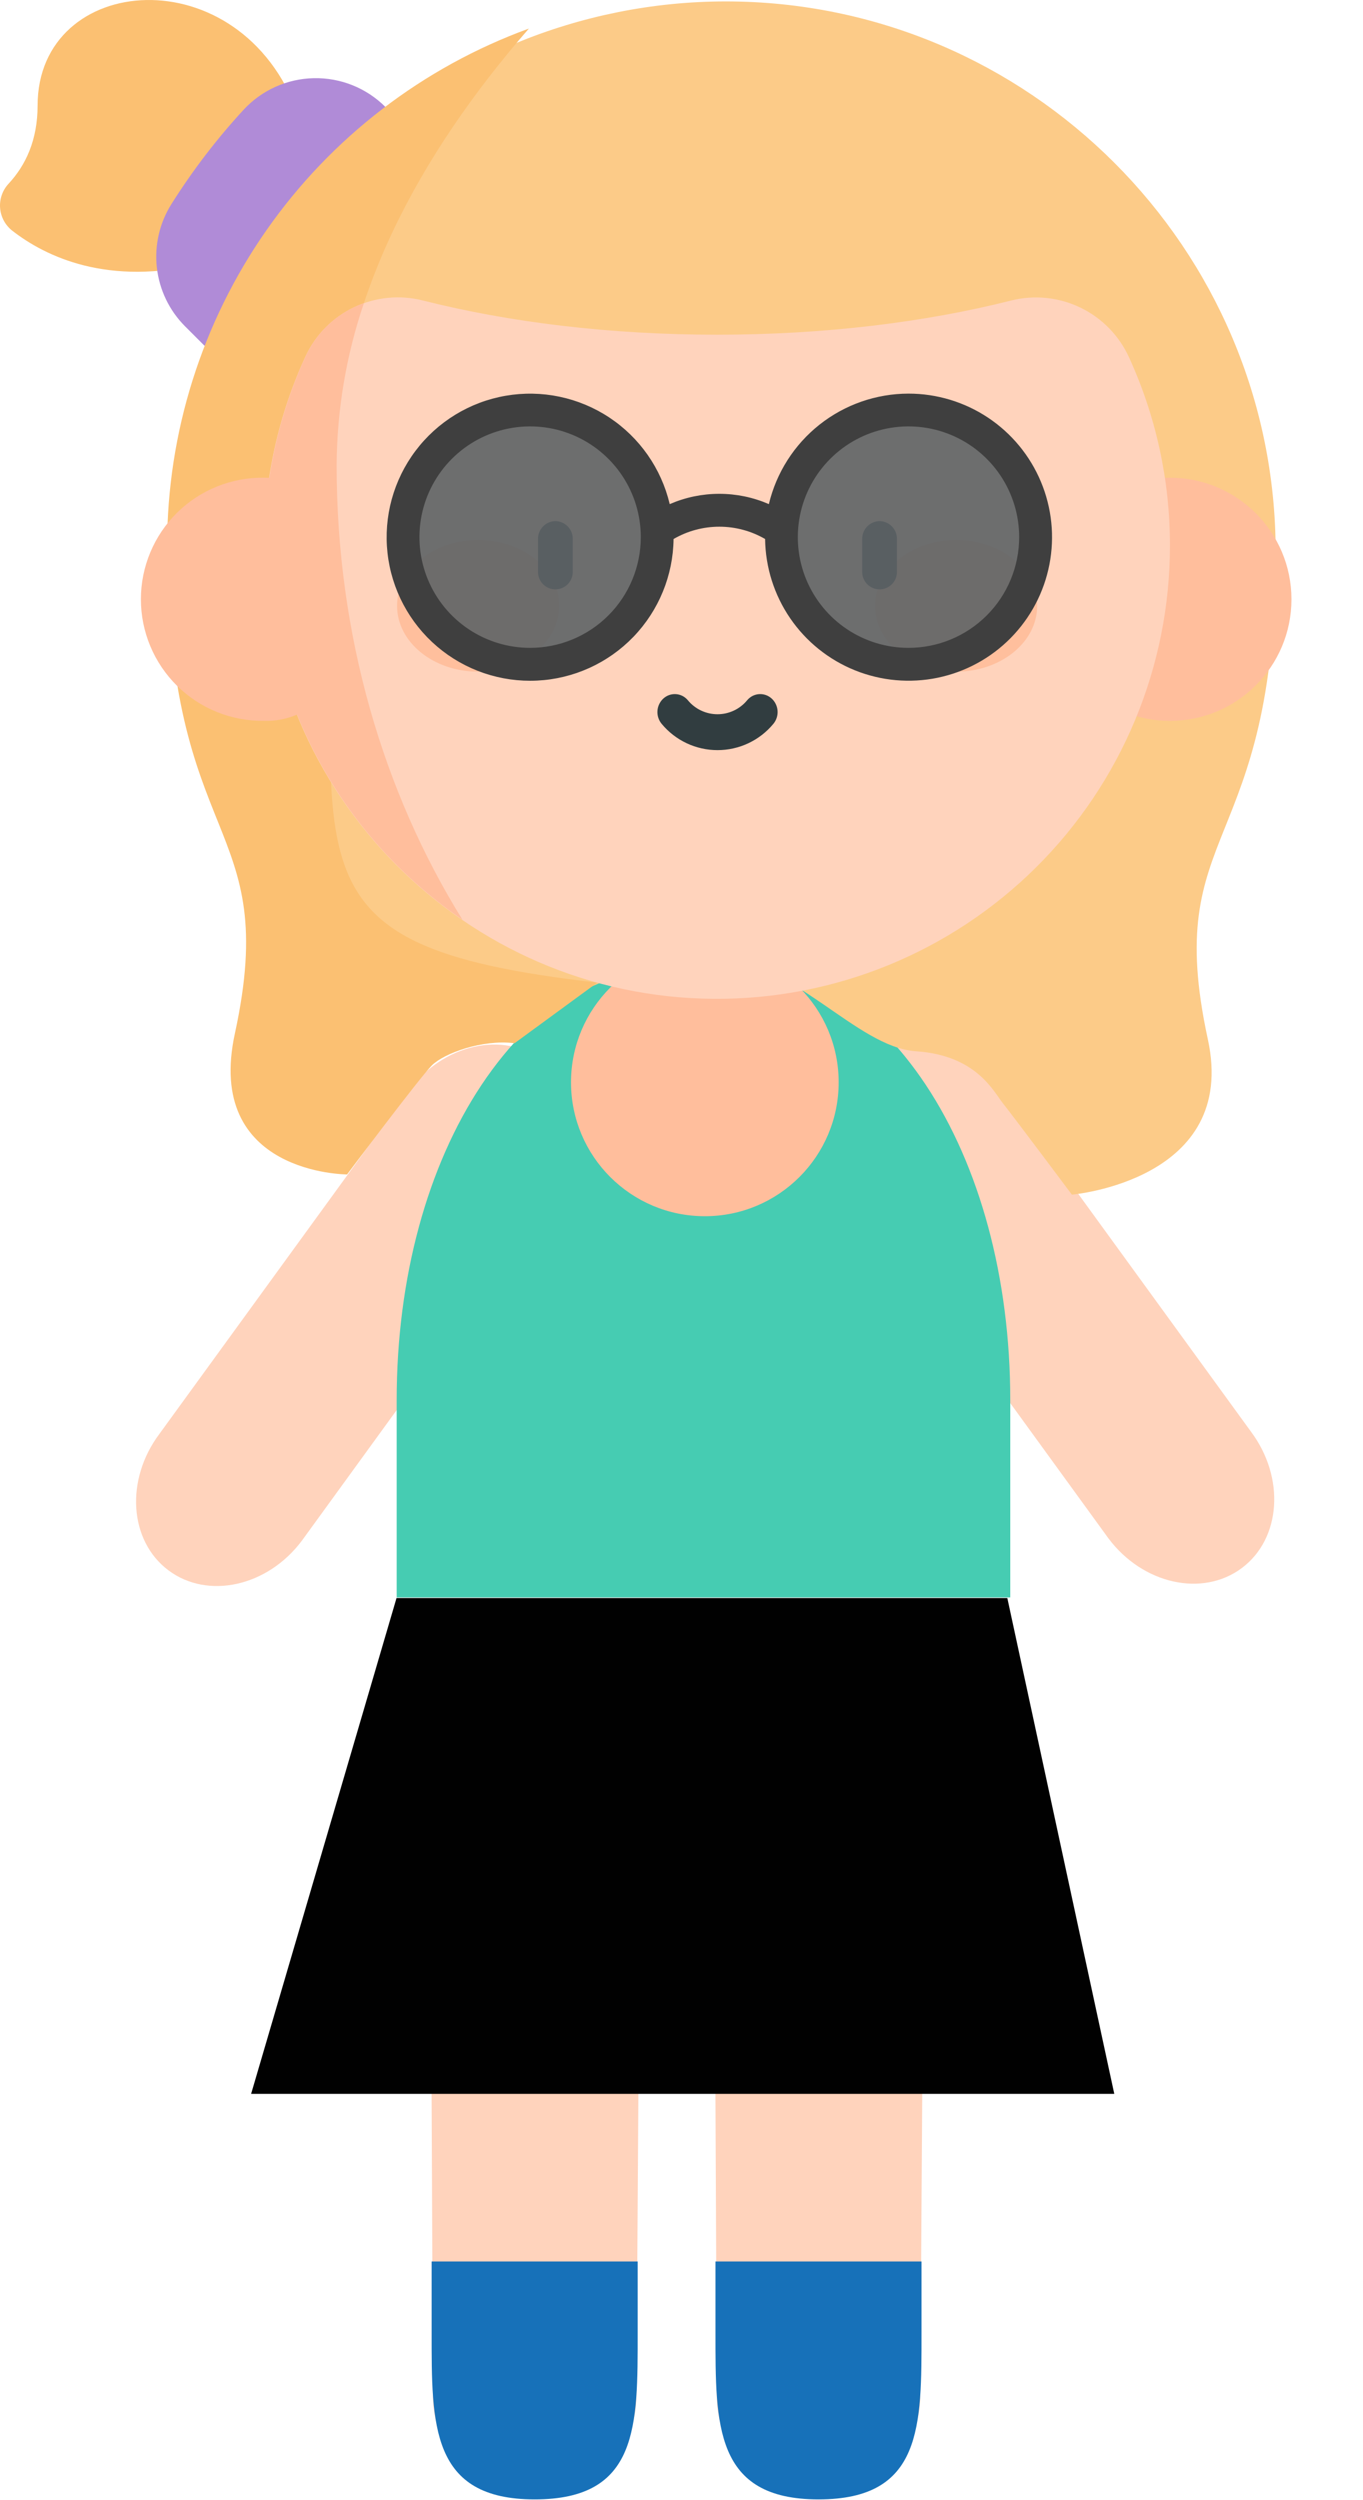 <svg width="342" height="627" viewBox="0 0 342 627" fill="none" xmlns="http://www.w3.org/2000/svg">
<g id="Girl-4">
<path id="rightLeg" d="M134.154 625.905C119.782 625.905 108.637 615.187 108.637 600.803L108.229 510.655C108.229 503.753 110.97 497.133 115.851 492.252C120.732 487.372 127.351 484.63 134.254 484.63C141.156 484.63 147.775 487.372 152.656 492.252C157.537 497.133 160.279 503.753 160.279 510.655L159.695 600.692C159.689 615.076 148.527 625.905 134.154 625.905Z" fill="#FFD3BC"/>
<path id="leftLeg" d="M205.376 625.905C191.003 625.905 179.859 615.187 179.859 600.803L179.45 510.655C179.45 503.753 182.192 497.133 187.073 492.252C191.954 487.372 198.573 484.63 205.475 484.63C212.378 484.63 218.997 487.372 223.878 492.252C228.759 497.133 231.5 503.753 231.5 510.655L230.917 600.692C230.911 615.076 219.749 625.905 205.376 625.905Z" fill="#FFD3BC"/>
<path id="leftShoe" d="M179.527 567.135V584.935C179.527 608.058 179.258 626.804 205.377 626.804C231.495 626.804 231.226 608.438 231.226 584.935V567.135H179.527Z" fill="#1771B9"/>
<path id="rightShoe" d="M108.306 567.135V584.935C108.306 608.058 108.037 626.804 134.155 626.804C160.274 626.804 160.005 608.438 160.005 584.935V567.135H108.306Z" fill="#1771B9"/>
<path id="skirt" d="M252.753 400.757H99.496L63.009 525.103H279.592L252.753 400.757Z" fill="#010101"/>
<path id="leftArm" d="M313.873 359.01L251.18 272.744C242.563 261.244 227.566 257.913 217.697 265.311C207.828 272.708 206.832 288.009 215.452 299.498L278.125 385.794C286.742 397.294 301.733 400.624 311.608 393.228C321.483 385.832 322.49 370.509 313.873 359.01Z" fill="#FFD3BC"/>
<path id="rightArm" d="M39.999 359.593L102.692 273.327C111.309 261.828 126.306 258.496 136.175 265.894C146.045 273.292 147.041 288.593 138.421 300.081L75.747 386.378C67.13 397.878 52.139 401.208 42.264 393.811C32.389 386.415 31.382 371.093 39.999 359.593Z" fill="#FFD3BC"/>
<path id="tshirt" d="M253.493 351.098C253.493 289.667 222.654 239.169 176.617 239.169C130.58 239.169 99.534 289.667 99.534 351.098C99.534 371.776 99.534 400.609 99.534 400.609H253.493C253.493 400.609 253.493 370.077 253.493 351.098Z" fill="#46CCB2"/>
<path id="neck" d="M176.856 305.004C195.402 305.004 210.435 289.97 210.435 271.424C210.435 252.879 195.402 237.845 176.856 237.845C158.311 237.845 143.277 252.879 143.277 271.424C143.277 289.97 158.311 305.004 176.856 305.004Z" fill="#FFBE9C"/>
<g id="hair">
<path id="Vector" d="M9.431 26.49C9.431 35.084 6.48 41.444 2.085 46.146C1.339 46.967 0.771 47.934 0.418 48.985C0.064 50.036 -0.067 51.149 0.032 52.254C0.131 53.359 0.458 54.431 0.992 55.403C1.526 56.375 2.256 57.225 3.136 57.901C11.371 64.287 27.076 71.993 51.087 65.991L74.753 28.508C60.406 -11.274 9.431 -7.042 9.431 26.49Z" fill="#FBC072"/>
<path id="Vector_2" d="M96.711 26.826C94.356 24.473 91.551 22.62 88.462 21.379C85.373 20.138 82.066 19.535 78.738 19.604C75.41 19.674 72.131 20.415 69.097 21.784C66.062 23.153 63.337 25.121 61.082 27.57C54.346 34.879 48.294 42.79 43 51.203C40.019 55.943 38.735 61.555 39.359 67.121C39.983 72.686 42.478 77.874 46.435 81.836L51.339 86.74L96.711 26.826Z" fill="#B08BD7"/>
<path id="Vector_3" d="M303.057 260.576C310.835 296.041 268.955 299.592 268.955 299.592C268.955 299.592 254.175 279.845 251.74 276.808C249.305 273.77 245.061 264.656 229.872 263.643C214.682 262.63 198.986 240.352 178.226 239.846C170.964 239.669 146.834 244.909 135.695 255.542C99.8 269.351 56.018 283.633 61.075 260.576C72.737 206.656 44.05 214.91 44.05 138.37C44.088 101.777 58.641 66.695 84.516 40.82C110.391 14.945 145.474 0.392 182.066 0.354C258.175 0.354 320.082 62.267 320.082 138.37C320.082 214.91 291.394 206.656 303.057 260.576Z" fill="#FCCB88"/>
<path id="Vector_4" d="M84.47 116.712C84.47 76.035 105.556 38.298 132.709 7.162C106.102 16.855 83.121 34.499 66.883 57.7C50.645 80.9 41.937 108.533 41.939 136.851C41.939 213.392 70.626 205.137 58.963 259.057C51.186 294.523 87.088 294.529 87.088 294.529C87.088 294.529 105.315 270.225 108.353 267.187C111.391 264.149 121.011 260.605 129.113 261.618L149.872 246.428C66.749 236.874 84.47 217.062 84.47 116.712Z" fill="#FBC072"/>
</g>
<path id="lefttEar" d="M293.559 180.784C310.397 180.784 324.048 167.133 324.048 150.294C324.048 133.455 310.397 119.805 293.559 119.805C276.72 119.805 263.069 133.455 263.069 150.294C263.069 167.133 276.72 180.784 293.559 180.784Z" fill="#FFBE9C"/>
<path id="head" d="M293.56 136.853C293.585 120.548 290.08 104.431 283.288 89.607C280.801 84.151 276.48 79.738 271.077 77.136C265.674 74.534 259.53 73.907 253.713 75.365C232.163 80.811 206.911 83.939 179.922 83.939C152.932 83.939 127.719 80.811 106.13 75.365C100.37 73.898 94.279 74.487 88.906 77.029C83.534 79.572 79.216 83.909 76.699 89.294C69.802 104.202 66.237 120.434 66.251 136.86C66.251 199.04 116.886 250.061 179.066 250.485C194.059 250.6 208.926 247.746 222.811 242.088C236.696 236.431 249.323 228.081 259.966 217.521C270.609 206.96 279.057 194.398 284.823 180.558C290.588 166.717 293.558 151.873 293.56 136.88V136.853Z" fill="#FFD3BC"/>
<path id="rightEar" d="M116.042 230.657C96.19 198.704 84.469 159.314 84.469 116.698C84.546 102.864 86.854 89.133 91.306 76.035C88.116 77.154 85.184 78.902 82.681 81.174C80.179 83.447 78.158 86.198 76.737 89.265C72.259 98.971 69.181 109.262 67.595 119.833C67.177 119.833 66.759 119.8 66.289 119.8C62.248 119.741 58.235 120.486 54.485 121.991C50.734 123.497 47.32 125.733 44.441 128.57C41.563 131.406 39.277 134.787 37.717 138.515C36.157 142.244 35.353 146.245 35.353 150.286C35.353 154.328 36.157 158.329 37.717 162.057C39.277 165.785 41.563 169.166 44.441 172.003C47.32 174.839 50.734 177.076 54.485 178.581C58.235 180.087 62.248 180.832 66.289 180.772C69.12 180.862 71.937 180.324 74.536 179.199C83.019 200.054 97.455 217.951 116.042 230.657Z" fill="#FFBE9C"/>
<path id="blush2" d="M239.905 168.44C251.137 168.44 260.247 161.048 260.247 151.932C260.247 142.816 251.137 135.417 239.905 135.417C228.673 135.417 219.57 142.809 219.57 151.932C219.57 161.055 228.673 168.44 239.905 168.44Z" fill="#FFBF9D"/>
<path id="blush1" d="M119.974 168.44C131.206 168.44 140.309 161.048 140.309 151.932C140.309 142.816 131.238 135.417 119.974 135.417C108.709 135.417 99.632 142.809 99.632 151.932C99.632 161.055 108.742 168.44 119.974 168.44Z" fill="#FFBF9D"/>
<g id="face">
<path d="M139.355 130.685C138.18 130.705 137.061 131.191 136.244 132.036C135.428 132.881 134.98 134.015 134.999 135.19V143.268C134.976 143.855 135.072 144.44 135.281 144.989C135.49 145.537 135.807 146.038 136.214 146.461C136.621 146.884 137.109 147.221 137.65 147.451C138.19 147.681 138.771 147.799 139.358 147.799C139.945 147.799 140.526 147.681 141.066 147.451C141.606 147.221 142.094 146.884 142.501 146.461C142.908 146.038 143.226 145.537 143.435 144.989C143.643 144.44 143.739 143.855 143.717 143.268V135.19C143.726 134.608 143.621 134.03 143.407 133.488C143.193 132.946 142.874 132.452 142.469 132.034C142.064 131.615 141.58 131.281 141.046 131.049C140.512 130.818 139.937 130.694 139.355 130.685Z" fill="#313D40"/>
<path d="M220.703 130.685C220.121 130.694 219.546 130.818 219.011 131.049C218.477 131.281 217.993 131.615 217.588 132.034C217.183 132.452 216.865 132.946 216.651 133.488C216.436 134.03 216.331 134.608 216.341 135.19V143.268C216.318 143.855 216.414 144.44 216.623 144.989C216.832 145.537 217.149 146.038 217.556 146.461C217.963 146.884 218.451 147.221 218.991 147.451C219.531 147.681 220.112 147.799 220.7 147.799C221.287 147.799 221.868 147.681 222.408 147.451C222.948 147.221 223.436 146.884 223.843 146.461C224.25 146.038 224.568 145.537 224.776 144.989C224.985 144.44 225.081 143.855 225.058 143.268V135.19C225.078 134.015 224.63 132.881 223.813 132.036C222.996 131.191 221.878 130.705 220.703 130.685Z" fill="#313D40"/>
<path d="M193.622 175.179C193.196 174.79 192.696 174.492 192.152 174.303C191.608 174.113 191.031 174.036 190.457 174.077C189.882 174.117 189.322 174.274 188.809 174.537C188.297 174.801 187.844 175.166 187.477 175.61C186.572 176.707 185.435 177.591 184.149 178.197C182.863 178.804 181.458 179.118 180.036 179.118C178.613 179.118 177.209 178.804 175.922 178.197C174.636 177.591 173.499 176.707 172.594 175.61C172.228 175.166 171.774 174.801 171.262 174.537C170.75 174.274 170.189 174.117 169.614 174.077C169.04 174.036 168.463 174.113 167.919 174.303C167.375 174.492 166.875 174.79 166.45 175.179C165.575 175.98 165.043 177.087 164.964 178.271C164.885 179.454 165.265 180.622 166.025 181.533C167.732 183.594 169.873 185.252 172.295 186.391C174.716 187.53 177.36 188.12 180.036 188.12C182.712 188.12 185.355 187.53 187.776 186.391C190.198 185.252 192.339 183.594 194.046 181.533C194.806 180.622 195.186 179.454 195.107 178.271C195.028 177.087 194.496 175.98 193.622 175.179Z" fill="#313D40"/>
</g>
<g id="sunGlasses">
<circle id="Ellipse 1" cx="133.52" cy="135.218" r="30.505" fill="#5E6366" fill-opacity="0.9"/>
<circle id="Ellipse 2" cx="225.533" cy="135.218" r="30.505" fill="#5E6366" fill-opacity="0.9"/>
<path id="Vector_5" d="M227.956 98.713C219.852 98.725 211.989 101.466 205.633 106.493C199.277 111.521 194.8 118.542 192.922 126.425C188.997 124.72 184.763 123.84 180.484 123.84C176.204 123.84 171.971 124.72 168.046 126.425C165.933 117.505 160.497 109.728 152.847 104.678C145.197 99.628 135.909 97.687 126.877 99.25C117.845 100.812 109.749 105.762 104.24 113.088C98.732 120.414 96.225 129.566 97.232 138.677C98.239 147.788 102.683 156.172 109.658 162.119C116.634 168.066 125.615 171.128 134.77 170.681C143.926 170.234 152.566 166.311 158.929 159.713C165.292 153.115 168.898 144.338 169.012 135.173C172.501 133.151 176.462 132.087 180.494 132.087C184.527 132.087 188.488 133.151 191.977 135.173C192.067 142.273 194.256 149.189 198.267 155.049C202.279 160.909 207.934 165.452 214.52 168.105C221.107 170.759 228.332 171.406 235.286 169.964C242.239 168.521 248.611 165.055 253.599 160C258.587 154.945 261.968 148.528 263.318 141.556C264.668 134.584 263.926 127.369 261.185 120.818C258.444 114.267 253.826 108.673 247.914 104.739C242.001 100.806 235.057 98.709 227.956 98.713ZM133.017 162.473C127.525 162.473 122.156 160.845 117.589 157.793C113.022 154.742 109.462 150.404 107.36 145.33C105.259 140.256 104.709 134.672 105.78 129.285C106.852 123.898 109.497 118.95 113.38 115.066C117.264 111.182 122.212 108.537 127.599 107.466C132.986 106.394 138.57 106.944 143.645 109.046C148.719 111.148 153.056 114.707 156.108 119.274C159.159 123.841 160.788 129.21 160.788 134.703C160.788 142.068 157.862 149.131 152.654 154.34C147.446 159.548 140.382 162.473 133.017 162.473ZM227.956 162.473C222.463 162.473 217.094 160.845 212.527 157.793C207.96 154.742 204.401 150.404 202.299 145.33C200.197 140.256 199.647 134.672 200.719 129.285C201.79 123.898 204.435 118.95 208.319 115.066C212.203 111.182 217.151 108.537 222.538 107.466C227.925 106.394 233.509 106.944 238.583 109.046C243.657 111.148 247.995 114.707 251.046 119.274C254.098 123.841 255.726 129.21 255.726 134.703C255.726 142.068 252.801 149.131 247.593 154.34C242.385 159.548 235.321 162.473 227.956 162.473Z" fill="#3F3F3F"/>
</g>
</g>
</svg>
